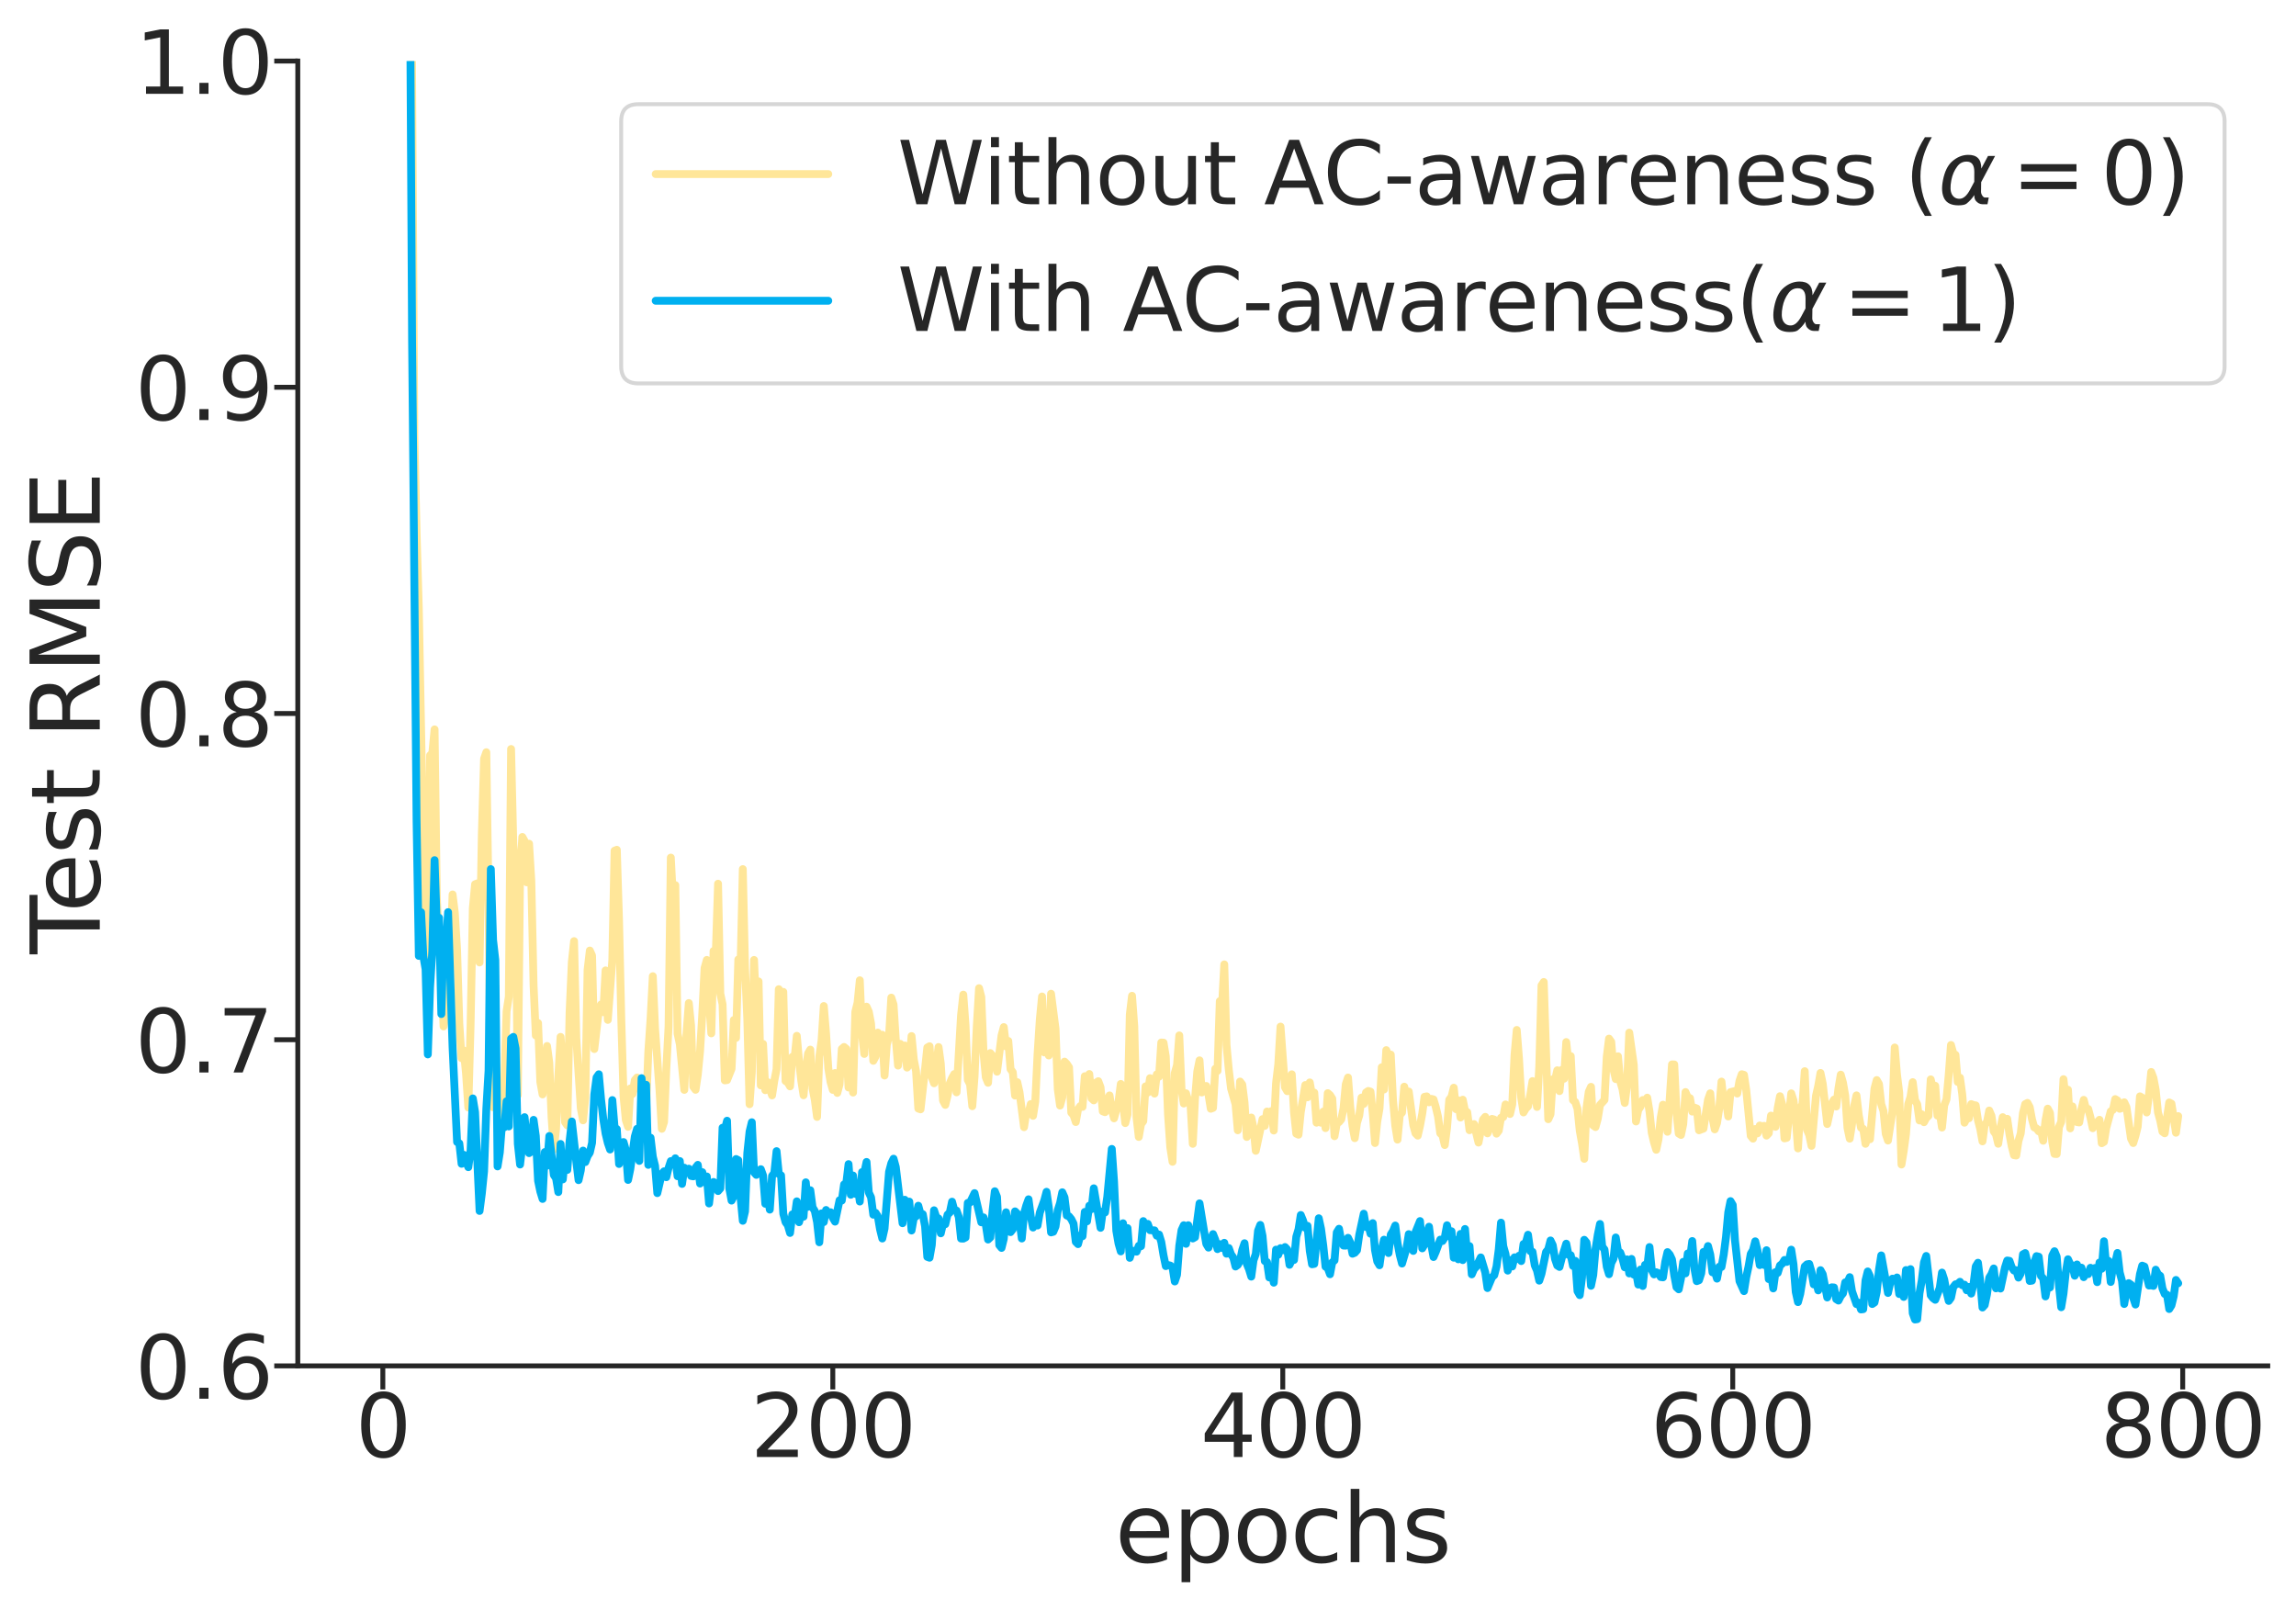 <?xml version="1.0" encoding="utf-8" standalone="no"?>
<!DOCTYPE svg PUBLIC "-//W3C//DTD SVG 1.1//EN"
  "http://www.w3.org/Graphics/SVG/1.1/DTD/svg11.dtd">
<svg xmlns:xlink="http://www.w3.org/1999/xlink" width="585.314pt" height="410.418pt" viewBox="0 0 585.314 410.418" xmlns="http://www.w3.org/2000/svg" version="1.1">
 <defs>
  <style type="text/css">*{stroke-linejoin: round; stroke-linecap: butt}</style>
 </defs>
 <g id="figure_1">
  <g id="patch_1">
   <path d="M 0 410.418 
L 585.314 410.418 
L 585.314 0 
L 0 0 
z
" style="fill: #ffffff"/>
  </g>
  <g id="axes_1">
   <g id="patch_2">
    <path d="M 75.914 348.198 
L 578.114 348.198 
L 578.114 15.558 
L 75.914 15.558 
z
" style="fill: #ffffff"/>
   </g>
   <g id="matplotlib.axis_1">
    <g id="xtick_1">
     <g id="line2d_1">
      <defs>
       <path id="mb5efbbfca2" d="M 0 0 
L 0 6 
" style="stroke: #262626; stroke-width: 1.25"/>
      </defs>
      <g>
       <use xlink:href="#mb5efbbfca2" x="97.595" y="348.198" style="fill: #262626; stroke: #262626; stroke-width: 1.25"/>
      </g>
     </g>
     <g id="text_1">
      <!-- 0 -->
      <g style="fill: #262626" transform="translate(90.596 371.415) scale(0.22 -0.22)">
       <defs>
        <path id="DejaVuSans-30" d="M 2034 4250 
Q 1547 4250 1301 3770 
Q 1056 3291 1056 2328 
Q 1056 1369 1301 889 
Q 1547 409 2034 409 
Q 2525 409 2770 889 
Q 3016 1369 3016 2328 
Q 3016 3291 2770 3770 
Q 2525 4250 2034 4250 
z
M 2034 4750 
Q 2819 4750 3233 4129 
Q 3647 3509 3647 2328 
Q 3647 1150 3233 529 
Q 2819 -91 2034 -91 
Q 1250 -91 836 529 
Q 422 1150 422 2328 
Q 422 3509 836 4129 
Q 1250 4750 2034 4750 
z
" transform="scale(0.016)"/>
       </defs>
       <use xlink:href="#DejaVuSans-30"/>
      </g>
     </g>
    </g>
    <g id="xtick_2">
     <g id="line2d_2">
      <g>
       <use xlink:href="#mb5efbbfca2" x="212.304" y="348.198" style="fill: #262626; stroke: #262626; stroke-width: 1.25"/>
      </g>
     </g>
     <g id="text_2">
      <!-- 200 -->
      <g style="fill: #262626" transform="translate(191.308 371.415) scale(0.22 -0.22)">
       <defs>
        <path id="DejaVuSans-32" d="M 1228 531 
L 3431 531 
L 3431 0 
L 469 0 
L 469 531 
Q 828 903 1448 1529 
Q 2069 2156 2228 2338 
Q 2531 2678 2651 2914 
Q 2772 3150 2772 3378 
Q 2772 3750 2511 3984 
Q 2250 4219 1831 4219 
Q 1534 4219 1204 4116 
Q 875 4013 500 3803 
L 500 4441 
Q 881 4594 1212 4672 
Q 1544 4750 1819 4750 
Q 2544 4750 2975 4387 
Q 3406 4025 3406 3419 
Q 3406 3131 3298 2873 
Q 3191 2616 2906 2266 
Q 2828 2175 2409 1742 
Q 1991 1309 1228 531 
z
" transform="scale(0.016)"/>
       </defs>
       <use xlink:href="#DejaVuSans-32"/>
       <use xlink:href="#DejaVuSans-30" x="63.623"/>
       <use xlink:href="#DejaVuSans-30" x="127.246"/>
      </g>
     </g>
    </g>
    <g id="xtick_3">
     <g id="line2d_3">
      <g>
       <use xlink:href="#mb5efbbfca2" x="327.014" y="348.198" style="fill: #262626; stroke: #262626; stroke-width: 1.25"/>
      </g>
     </g>
     <g id="text_3">
      <!-- 400 -->
      <g style="fill: #262626" transform="translate(306.018 371.415) scale(0.22 -0.22)">
       <defs>
        <path id="DejaVuSans-34" d="M 2419 4116 
L 825 1625 
L 2419 1625 
L 2419 4116 
z
M 2253 4666 
L 3047 4666 
L 3047 1625 
L 3713 1625 
L 3713 1100 
L 3047 1100 
L 3047 0 
L 2419 0 
L 2419 1100 
L 313 1100 
L 313 1709 
L 2253 4666 
z
" transform="scale(0.016)"/>
       </defs>
       <use xlink:href="#DejaVuSans-34"/>
       <use xlink:href="#DejaVuSans-30" x="63.623"/>
       <use xlink:href="#DejaVuSans-30" x="127.246"/>
      </g>
     </g>
    </g>
    <g id="xtick_4">
     <g id="line2d_4">
      <g>
       <use xlink:href="#mb5efbbfca2" x="441.724" y="348.198" style="fill: #262626; stroke: #262626; stroke-width: 1.25"/>
      </g>
     </g>
     <g id="text_4">
      <!-- 600 -->
      <g style="fill: #262626" transform="translate(420.728 371.415) scale(0.22 -0.22)">
       <defs>
        <path id="DejaVuSans-36" d="M 2113 2584 
Q 1688 2584 1439 2293 
Q 1191 2003 1191 1497 
Q 1191 994 1439 701 
Q 1688 409 2113 409 
Q 2538 409 2786 701 
Q 3034 994 3034 1497 
Q 3034 2003 2786 2293 
Q 2538 2584 2113 2584 
z
M 3366 4563 
L 3366 3988 
Q 3128 4100 2886 4159 
Q 2644 4219 2406 4219 
Q 1781 4219 1451 3797 
Q 1122 3375 1075 2522 
Q 1259 2794 1537 2939 
Q 1816 3084 2150 3084 
Q 2853 3084 3261 2657 
Q 3669 2231 3669 1497 
Q 3669 778 3244 343 
Q 2819 -91 2113 -91 
Q 1303 -91 875 529 
Q 447 1150 447 2328 
Q 447 3434 972 4092 
Q 1497 4750 2381 4750 
Q 2619 4750 2861 4703 
Q 3103 4656 3366 4563 
z
" transform="scale(0.016)"/>
       </defs>
       <use xlink:href="#DejaVuSans-36"/>
       <use xlink:href="#DejaVuSans-30" x="63.623"/>
       <use xlink:href="#DejaVuSans-30" x="127.246"/>
      </g>
     </g>
    </g>
    <g id="xtick_5">
     <g id="line2d_5">
      <g>
       <use xlink:href="#mb5efbbfca2" x="556.434" y="348.198" style="fill: #262626; stroke: #262626; stroke-width: 1.25"/>
      </g>
     </g>
     <g id="text_5">
      <!-- 800 -->
      <g style="fill: #262626" transform="translate(535.438 371.415) scale(0.22 -0.22)">
       <defs>
        <path id="DejaVuSans-38" d="M 2034 2216 
Q 1584 2216 1326 1975 
Q 1069 1734 1069 1313 
Q 1069 891 1326 650 
Q 1584 409 2034 409 
Q 2484 409 2743 651 
Q 3003 894 3003 1313 
Q 3003 1734 2745 1975 
Q 2488 2216 2034 2216 
z
M 1403 2484 
Q 997 2584 770 2862 
Q 544 3141 544 3541 
Q 544 4100 942 4425 
Q 1341 4750 2034 4750 
Q 2731 4750 3128 4425 
Q 3525 4100 3525 3541 
Q 3525 3141 3298 2862 
Q 3072 2584 2669 2484 
Q 3125 2378 3379 2068 
Q 3634 1759 3634 1313 
Q 3634 634 3220 271 
Q 2806 -91 2034 -91 
Q 1263 -91 848 271 
Q 434 634 434 1313 
Q 434 1759 690 2068 
Q 947 2378 1403 2484 
z
M 1172 3481 
Q 1172 3119 1398 2916 
Q 1625 2713 2034 2713 
Q 2441 2713 2670 2916 
Q 2900 3119 2900 3481 
Q 2900 3844 2670 4047 
Q 2441 4250 2034 4250 
Q 1625 4250 1398 4047 
Q 1172 3844 1172 3481 
z
" transform="scale(0.016)"/>
       </defs>
       <use xlink:href="#DejaVuSans-38"/>
       <use xlink:href="#DejaVuSans-30" x="63.623"/>
       <use xlink:href="#DejaVuSans-30" x="127.246"/>
      </g>
     </g>
    </g>
    <g id="text_6">
     <!-- epochs -->
     <g style="fill: #262626" transform="translate(284.216 398.226) scale(0.24 -0.24)">
      <defs>
       <path id="DejaVuSans-65" d="M 3597 1894 
L 3597 1613 
L 953 1613 
Q 991 1019 1311 708 
Q 1631 397 2203 397 
Q 2534 397 2845 478 
Q 3156 559 3463 722 
L 3463 178 
Q 3153 47 2828 -22 
Q 2503 -91 2169 -91 
Q 1331 -91 842 396 
Q 353 884 353 1716 
Q 353 2575 817 3079 
Q 1281 3584 2069 3584 
Q 2775 3584 3186 3129 
Q 3597 2675 3597 1894 
z
M 3022 2063 
Q 3016 2534 2758 2815 
Q 2500 3097 2075 3097 
Q 1594 3097 1305 2825 
Q 1016 2553 972 2059 
L 3022 2063 
z
" transform="scale(0.016)"/>
       <path id="DejaVuSans-70" d="M 1159 525 
L 1159 -1331 
L 581 -1331 
L 581 3500 
L 1159 3500 
L 1159 2969 
Q 1341 3281 1617 3432 
Q 1894 3584 2278 3584 
Q 2916 3584 3314 3078 
Q 3713 2572 3713 1747 
Q 3713 922 3314 415 
Q 2916 -91 2278 -91 
Q 1894 -91 1617 61 
Q 1341 213 1159 525 
z
M 3116 1747 
Q 3116 2381 2855 2742 
Q 2594 3103 2138 3103 
Q 1681 3103 1420 2742 
Q 1159 2381 1159 1747 
Q 1159 1113 1420 752 
Q 1681 391 2138 391 
Q 2594 391 2855 752 
Q 3116 1113 3116 1747 
z
" transform="scale(0.016)"/>
       <path id="DejaVuSans-6f" d="M 1959 3097 
Q 1497 3097 1228 2736 
Q 959 2375 959 1747 
Q 959 1119 1226 758 
Q 1494 397 1959 397 
Q 2419 397 2687 759 
Q 2956 1122 2956 1747 
Q 2956 2369 2687 2733 
Q 2419 3097 1959 3097 
z
M 1959 3584 
Q 2709 3584 3137 3096 
Q 3566 2609 3566 1747 
Q 3566 888 3137 398 
Q 2709 -91 1959 -91 
Q 1206 -91 779 398 
Q 353 888 353 1747 
Q 353 2609 779 3096 
Q 1206 3584 1959 3584 
z
" transform="scale(0.016)"/>
       <path id="DejaVuSans-63" d="M 3122 3366 
L 3122 2828 
Q 2878 2963 2633 3030 
Q 2388 3097 2138 3097 
Q 1578 3097 1268 2742 
Q 959 2388 959 1747 
Q 959 1106 1268 751 
Q 1578 397 2138 397 
Q 2388 397 2633 464 
Q 2878 531 3122 666 
L 3122 134 
Q 2881 22 2623 -34 
Q 2366 -91 2075 -91 
Q 1284 -91 818 406 
Q 353 903 353 1747 
Q 353 2603 823 3093 
Q 1294 3584 2113 3584 
Q 2378 3584 2631 3529 
Q 2884 3475 3122 3366 
z
" transform="scale(0.016)"/>
       <path id="DejaVuSans-68" d="M 3513 2113 
L 3513 0 
L 2938 0 
L 2938 2094 
Q 2938 2591 2744 2837 
Q 2550 3084 2163 3084 
Q 1697 3084 1428 2787 
Q 1159 2491 1159 1978 
L 1159 0 
L 581 0 
L 581 4863 
L 1159 4863 
L 1159 2956 
Q 1366 3272 1645 3428 
Q 1925 3584 2291 3584 
Q 2894 3584 3203 3211 
Q 3513 2838 3513 2113 
z
" transform="scale(0.016)"/>
       <path id="DejaVuSans-73" d="M 2834 3397 
L 2834 2853 
Q 2591 2978 2328 3040 
Q 2066 3103 1784 3103 
Q 1356 3103 1142 2972 
Q 928 2841 928 2578 
Q 928 2378 1081 2264 
Q 1234 2150 1697 2047 
L 1894 2003 
Q 2506 1872 2764 1633 
Q 3022 1394 3022 966 
Q 3022 478 2636 193 
Q 2250 -91 1575 -91 
Q 1294 -91 989 -36 
Q 684 19 347 128 
L 347 722 
Q 666 556 975 473 
Q 1284 391 1588 391 
Q 1994 391 2212 530 
Q 2431 669 2431 922 
Q 2431 1156 2273 1281 
Q 2116 1406 1581 1522 
L 1381 1569 
Q 847 1681 609 1914 
Q 372 2147 372 2553 
Q 372 3047 722 3315 
Q 1072 3584 1716 3584 
Q 2034 3584 2315 3537 
Q 2597 3491 2834 3397 
z
" transform="scale(0.016)"/>
      </defs>
      <use xlink:href="#DejaVuSans-65"/>
      <use xlink:href="#DejaVuSans-70" x="61.523"/>
      <use xlink:href="#DejaVuSans-6f" x="125"/>
      <use xlink:href="#DejaVuSans-63" x="186.182"/>
      <use xlink:href="#DejaVuSans-68" x="241.162"/>
      <use xlink:href="#DejaVuSans-73" x="304.541"/>
     </g>
    </g>
   </g>
   <g id="matplotlib.axis_2">
    <g id="ytick_1">
     <g id="line2d_6">
      <defs>
       <path id="m22ff6f8b33" d="M 0 0 
L -6 0 
" style="stroke: #262626; stroke-width: 1.25"/>
      </defs>
      <g>
       <use xlink:href="#m22ff6f8b33" x="75.914" y="348.198" style="fill: #262626; stroke: #262626; stroke-width: 1.25"/>
      </g>
     </g>
     <g id="text_7">
      <!-- 0.6 -->
      <g style="fill: #262626" transform="translate(34.428 356.557) scale(0.22 -0.22)">
       <defs>
        <path id="DejaVuSans-2e" d="M 684 794 
L 1344 794 
L 1344 0 
L 684 0 
L 684 794 
z
" transform="scale(0.016)"/>
       </defs>
       <use xlink:href="#DejaVuSans-30"/>
       <use xlink:href="#DejaVuSans-2e" x="63.623"/>
       <use xlink:href="#DejaVuSans-36" x="95.41"/>
      </g>
     </g>
    </g>
    <g id="ytick_2">
     <g id="line2d_7">
      <g>
       <use xlink:href="#m22ff6f8b33" x="75.914" y="265.038" style="fill: #262626; stroke: #262626; stroke-width: 1.25"/>
      </g>
     </g>
     <g id="text_8">
      <!-- 0.7 -->
      <g style="fill: #262626" transform="translate(34.428 273.397) scale(0.22 -0.22)">
       <defs>
        <path id="DejaVuSans-37" d="M 525 4666 
L 3525 4666 
L 3525 4397 
L 1831 0 
L 1172 0 
L 2766 4134 
L 525 4134 
L 525 4666 
z
" transform="scale(0.016)"/>
       </defs>
       <use xlink:href="#DejaVuSans-30"/>
       <use xlink:href="#DejaVuSans-2e" x="63.623"/>
       <use xlink:href="#DejaVuSans-37" x="95.41"/>
      </g>
     </g>
    </g>
    <g id="ytick_3">
     <g id="line2d_8">
      <g>
       <use xlink:href="#m22ff6f8b33" x="75.914" y="181.878" style="fill: #262626; stroke: #262626; stroke-width: 1.25"/>
      </g>
     </g>
     <g id="text_9">
      <!-- 0.8 -->
      <g style="fill: #262626" transform="translate(34.428 190.237) scale(0.22 -0.22)">
       <use xlink:href="#DejaVuSans-30"/>
       <use xlink:href="#DejaVuSans-2e" x="63.623"/>
       <use xlink:href="#DejaVuSans-38" x="95.41"/>
      </g>
     </g>
    </g>
    <g id="ytick_4">
     <g id="line2d_9">
      <g>
       <use xlink:href="#m22ff6f8b33" x="75.914" y="98.718" style="fill: #262626; stroke: #262626; stroke-width: 1.25"/>
      </g>
     </g>
     <g id="text_10">
      <!-- 0.9 -->
      <g style="fill: #262626" transform="translate(34.428 107.077) scale(0.22 -0.22)">
       <defs>
        <path id="DejaVuSans-39" d="M 703 97 
L 703 672 
Q 941 559 1184 500 
Q 1428 441 1663 441 
Q 2288 441 2617 861 
Q 2947 1281 2994 2138 
Q 2813 1869 2534 1725 
Q 2256 1581 1919 1581 
Q 1219 1581 811 2004 
Q 403 2428 403 3163 
Q 403 3881 828 4315 
Q 1253 4750 1959 4750 
Q 2769 4750 3195 4129 
Q 3622 3509 3622 2328 
Q 3622 1225 3098 567 
Q 2575 -91 1691 -91 
Q 1453 -91 1209 -44 
Q 966 3 703 97 
z
M 1959 2075 
Q 2384 2075 2632 2365 
Q 2881 2656 2881 3163 
Q 2881 3666 2632 3958 
Q 2384 4250 1959 4250 
Q 1534 4250 1286 3958 
Q 1038 3666 1038 3163 
Q 1038 2656 1286 2365 
Q 1534 2075 1959 2075 
z
" transform="scale(0.016)"/>
       </defs>
       <use xlink:href="#DejaVuSans-30"/>
       <use xlink:href="#DejaVuSans-2e" x="63.623"/>
       <use xlink:href="#DejaVuSans-39" x="95.41"/>
      </g>
     </g>
    </g>
    <g id="ytick_5">
     <g id="line2d_10">
      <g>
       <use xlink:href="#m22ff6f8b33" x="75.914" y="15.558" style="fill: #262626; stroke: #262626; stroke-width: 1.25"/>
      </g>
     </g>
     <g id="text_11">
      <!-- 1.0 -->
      <g style="fill: #262626" transform="translate(34.428 23.917) scale(0.22 -0.22)">
       <defs>
        <path id="DejaVuSans-31" d="M 794 531 
L 1825 531 
L 1825 4091 
L 703 3866 
L 703 4441 
L 1819 4666 
L 2450 4666 
L 2450 531 
L 3481 531 
L 3481 0 
L 794 0 
L 794 531 
z
" transform="scale(0.016)"/>
       </defs>
       <use xlink:href="#DejaVuSans-31"/>
       <use xlink:href="#DejaVuSans-2e" x="63.623"/>
       <use xlink:href="#DejaVuSans-30" x="95.41"/>
      </g>
     </g>
    </g>
    <g id="text_12">
     <!-- Test RMSE -->
     <g style="fill: #262626" transform="translate(25.436 243.213) rotate(-90) scale(0.24 -0.24)">
      <defs>
       <path id="DejaVuSans-54" d="M -19 4666 
L 3928 4666 
L 3928 4134 
L 2272 4134 
L 2272 0 
L 1638 0 
L 1638 4134 
L -19 4134 
L -19 4666 
z
" transform="scale(0.016)"/>
       <path id="DejaVuSans-74" d="M 1172 4494 
L 1172 3500 
L 2356 3500 
L 2356 3053 
L 1172 3053 
L 1172 1153 
Q 1172 725 1289 603 
Q 1406 481 1766 481 
L 2356 481 
L 2356 0 
L 1766 0 
Q 1100 0 847 248 
Q 594 497 594 1153 
L 594 3053 
L 172 3053 
L 172 3500 
L 594 3500 
L 594 4494 
L 1172 4494 
z
" transform="scale(0.016)"/>
       <path id="DejaVuSans-20" transform="scale(0.016)"/>
       <path id="DejaVuSans-52" d="M 2841 2188 
Q 3044 2119 3236 1894 
Q 3428 1669 3622 1275 
L 4263 0 
L 3584 0 
L 2988 1197 
Q 2756 1666 2539 1819 
Q 2322 1972 1947 1972 
L 1259 1972 
L 1259 0 
L 628 0 
L 628 4666 
L 2053 4666 
Q 2853 4666 3247 4331 
Q 3641 3997 3641 3322 
Q 3641 2881 3436 2590 
Q 3231 2300 2841 2188 
z
M 1259 4147 
L 1259 2491 
L 2053 2491 
Q 2509 2491 2742 2702 
Q 2975 2913 2975 3322 
Q 2975 3731 2742 3939 
Q 2509 4147 2053 4147 
L 1259 4147 
z
" transform="scale(0.016)"/>
       <path id="DejaVuSans-4d" d="M 628 4666 
L 1569 4666 
L 2759 1491 
L 3956 4666 
L 4897 4666 
L 4897 0 
L 4281 0 
L 4281 4097 
L 3078 897 
L 2444 897 
L 1241 4097 
L 1241 0 
L 628 0 
L 628 4666 
z
" transform="scale(0.016)"/>
       <path id="DejaVuSans-53" d="M 3425 4513 
L 3425 3897 
Q 3066 4069 2747 4153 
Q 2428 4238 2131 4238 
Q 1616 4238 1336 4038 
Q 1056 3838 1056 3469 
Q 1056 3159 1242 3001 
Q 1428 2844 1947 2747 
L 2328 2669 
Q 3034 2534 3370 2195 
Q 3706 1856 3706 1288 
Q 3706 609 3251 259 
Q 2797 -91 1919 -91 
Q 1588 -91 1214 -16 
Q 841 59 441 206 
L 441 856 
Q 825 641 1194 531 
Q 1563 422 1919 422 
Q 2459 422 2753 634 
Q 3047 847 3047 1241 
Q 3047 1584 2836 1778 
Q 2625 1972 2144 2069 
L 1759 2144 
Q 1053 2284 737 2584 
Q 422 2884 422 3419 
Q 422 4038 858 4394 
Q 1294 4750 2059 4750 
Q 2388 4750 2728 4690 
Q 3069 4631 3425 4513 
z
" transform="scale(0.016)"/>
       <path id="DejaVuSans-45" d="M 628 4666 
L 3578 4666 
L 3578 4134 
L 1259 4134 
L 1259 2753 
L 3481 2753 
L 3481 2222 
L 1259 2222 
L 1259 531 
L 3634 531 
L 3634 0 
L 628 0 
L 628 4666 
z
" transform="scale(0.016)"/>
      </defs>
      <use xlink:href="#DejaVuSans-54"/>
      <use xlink:href="#DejaVuSans-65" x="44.084"/>
      <use xlink:href="#DejaVuSans-73" x="105.607"/>
      <use xlink:href="#DejaVuSans-74" x="157.707"/>
      <use xlink:href="#DejaVuSans-20" x="196.916"/>
      <use xlink:href="#DejaVuSans-52" x="228.703"/>
      <use xlink:href="#DejaVuSans-4d" x="298.186"/>
      <use xlink:href="#DejaVuSans-53" x="384.465"/>
      <use xlink:href="#DejaVuSans-45" x="447.941"/>
     </g>
    </g>
   </g>
   <g id="line2d_11">
    <path d="M 104.977 -1 
L 105.051 17.999 
L 105.624 110.802 
L 106.198 135.745 
L 106.771 155.377 
L 108.492 246.25 
L 109.066 250.436 
L 109.639 192.558 
L 110.213 191.975 
L 110.786 185.94 
L 111.36 228.939 
L 111.933 241.391 
L 112.507 248.532 
L 113.08 261.659 
L 113.654 258.663 
L 114.227 247.095 
L 114.801 243.395 
L 115.375 228.013 
L 115.948 232.68 
L 116.522 242.052 
L 117.095 260.951 
L 117.669 269.752 
L 118.242 267.801 
L 118.816 273.79 
L 119.389 282.338 
L 119.963 261.379 
L 120.537 231.537 
L 121.11 225.412 
L 121.684 225.194 
L 122.257 245.345 
L 122.831 212.774 
L 123.404 193.413 
L 123.978 191.761 
L 124.551 229.988 
L 125.125 277.657 
L 125.698 282.268 
L 126.272 278.985 
L 126.846 280.197 
L 127.419 285.523 
L 127.993 279.39 
L 128.566 276.48 
L 129.14 257.829 
L 129.713 254.075 
L 130.287 190.938 
L 130.86 215.254 
L 131.434 225.589 
L 132.008 279.15 
L 132.581 222.222 
L 133.155 213.356 
L 133.728 214.371 
L 134.302 224.927 
L 134.875 215.078 
L 135.449 224.551 
L 136.022 251.194 
L 136.596 263.977 
L 137.169 260.794 
L 137.743 275.812 
L 138.317 278.991 
L 139.464 266.643 
L 140.037 270.934 
L 140.611 284.818 
L 141.184 293.001 
L 141.758 287.833 
L 142.331 274.511 
L 142.905 264.326 
L 143.479 271.799 
L 144.052 286.065 
L 144.626 286.878 
L 145.199 258.25 
L 145.773 245.256 
L 146.346 239.915 
L 146.92 264.658 
L 148.067 282.555 
L 148.64 285.596 
L 149.214 279.783 
L 149.788 247.266 
L 150.361 242.313 
L 150.935 243.595 
L 151.508 267.422 
L 152.655 257.563 
L 153.229 256.057 
L 153.802 258.032 
L 154.376 247.378 
L 154.95 259.987 
L 156.097 244.74 
L 156.67 216.858 
L 157.244 216.63 
L 157.817 234.893 
L 158.391 260.118 
L 158.964 279.558 
L 159.538 285.539 
L 160.111 287.253 
L 160.685 277.47 
L 161.259 278.883 
L 161.832 275.345 
L 162.406 274.684 
L 162.979 276.013 
L 164.126 282.277 
L 164.7 282.885 
L 165.273 268.138 
L 165.847 259.752 
L 166.42 248.853 
L 166.994 262.168 
L 168.141 278.085 
L 168.715 287.756 
L 169.288 286.012 
L 169.862 272.519 
L 170.435 261.726 
L 171.009 218.619 
L 171.582 229.661 
L 172.156 225.632 
L 172.73 263.481 
L 173.303 266.188 
L 174.45 277.833 
L 175.024 263.245 
L 175.597 255.698 
L 176.171 261.364 
L 176.744 277.039 
L 177.318 277.811 
L 177.891 273.96 
L 178.465 267.997 
L 179.039 258.352 
L 179.612 246.779 
L 180.186 244.705 
L 180.759 255.18 
L 181.333 263.424 
L 181.906 242.418 
L 182.48 243.013 
L 183.053 225.274 
L 183.627 253.275 
L 184.201 256.015 
L 184.774 275.408 
L 185.348 275.336 
L 186.495 272.466 
L 187.068 260.022 
L 187.642 264.579 
L 188.215 244.589 
L 188.789 246.361 
L 189.362 221.553 
L 189.936 246.832 
L 190.51 259.81 
L 191.083 281.485 
L 191.657 273.337 
L 192.23 244.709 
L 192.804 258.251 
L 193.377 250.182 
L 193.951 276.689 
L 194.524 266.116 
L 195.098 277.914 
L 195.672 275.842 
L 196.819 279.243 
L 197.392 275.528 
L 197.966 272.546 
L 198.539 252.162 
L 199.113 253.207 
L 199.686 252.849 
L 200.26 275.576 
L 200.833 275.956 
L 201.407 276.941 
L 201.981 269.408 
L 202.554 269.795 
L 203.128 264.056 
L 203.701 270.454 
L 204.275 275.545 
L 204.848 279.209 
L 205.422 272.813 
L 205.995 268.541 
L 206.569 267.57 
L 207.143 277.458 
L 207.716 280.406 
L 208.29 284.733 
L 208.863 269.358 
L 209.437 265.27 
L 210.01 256.455 
L 210.584 263.404 
L 211.157 272.321 
L 211.731 275.838 
L 212.304 277.835 
L 212.878 273.539 
L 213.452 278.608 
L 214.025 276.422 
L 214.599 267.397 
L 215.172 266.892 
L 215.746 267.366 
L 216.319 277.229 
L 216.893 271.149 
L 217.466 278.515 
L 218.04 257.932 
L 218.614 255.61 
L 219.187 249.892 
L 219.761 263.659 
L 220.334 268.674 
L 220.908 256.62 
L 221.481 257.909 
L 222.055 260.922 
L 222.628 270.425 
L 223.202 269.347 
L 223.775 263.237 
L 224.349 268.327 
L 224.923 263.784 
L 225.496 274.176 
L 226.07 266.335 
L 226.643 264.049 
L 227.217 254.318 
L 227.79 256.087 
L 228.364 264.986 
L 228.937 271.641 
L 229.511 266.105 
L 230.084 269.493 
L 230.658 266.522 
L 231.232 272.152 
L 231.805 271.458 
L 232.379 264.113 
L 232.952 270.054 
L 233.526 273.055 
L 234.099 282.594 
L 234.673 282.796 
L 235.82 272.517 
L 236.394 267.03 
L 236.967 266.713 
L 237.541 274.572 
L 238.114 276.149 
L 239.261 266.909 
L 239.835 271.145 
L 240.408 280.579 
L 240.982 281.664 
L 241.555 279.307 
L 242.129 276.163 
L 242.703 274.809 
L 243.276 273.796 
L 243.85 278.457 
L 244.997 258.812 
L 245.57 253.555 
L 246.144 261.384 
L 246.717 275.283 
L 247.291 276.39 
L 247.865 281.994 
L 248.438 274.458 
L 249.012 261.585 
L 249.585 251.907 
L 250.159 254.135 
L 250.732 268.461 
L 251.306 274.615 
L 251.879 276.028 
L 252.453 268.453 
L 253.026 269.105 
L 253.6 270.265 
L 254.174 273.203 
L 255.321 263.959 
L 255.894 261.823 
L 256.468 266.752 
L 257.041 265.361 
L 257.615 272.538 
L 258.188 273.336 
L 258.762 279.279 
L 259.336 275.866 
L 259.909 278.453 
L 261.056 287.338 
L 261.63 283.609 
L 262.203 283.671 
L 262.777 281.44 
L 263.35 284.449 
L 263.924 280.839 
L 264.497 268.826 
L 265.071 259.907 
L 265.645 254.024 
L 266.218 268.287 
L 266.792 266.949 
L 267.365 269.062 
L 267.939 253.323 
L 269.086 262.25 
L 269.659 277.689 
L 270.233 281.833 
L 270.807 279.746 
L 271.38 270.632 
L 271.954 271.212 
L 272.527 272.084 
L 273.101 283.637 
L 273.674 284.296 
L 274.248 286.036 
L 274.821 282.801 
L 275.395 281.955 
L 275.968 282.171 
L 276.542 274.347 
L 277.116 274.925 
L 277.689 273.789 
L 278.263 279.98 
L 278.836 280.506 
L 279.41 276.006 
L 279.983 275.618 
L 280.557 277.151 
L 281.13 283.305 
L 281.704 283.516 
L 282.278 280.364 
L 282.851 279.241 
L 283.425 282.86 
L 283.998 285.086 
L 285.145 280.845 
L 285.719 276.314 
L 286.866 286.299 
L 287.439 284.119 
L 288.013 258.655 
L 288.587 253.849 
L 289.16 261.579 
L 289.734 284.807 
L 290.307 289.835 
L 290.881 286.596 
L 291.454 285.805 
L 292.028 276.937 
L 292.601 278.52 
L 293.175 274.849 
L 293.748 275.071 
L 294.322 278.784 
L 294.896 273.872 
L 295.469 274.468 
L 296.043 265.763 
L 296.616 265.8 
L 297.19 269.283 
L 297.763 284.141 
L 298.337 292.478 
L 298.91 296.166 
L 299.484 273.537 
L 300.058 271.499 
L 300.631 263.946 
L 301.205 277.7 
L 301.778 281.307 
L 302.352 278.702 
L 302.925 280.633 
L 303.499 281.583 
L 304.072 291.585 
L 304.646 280.091 
L 305.219 273.142 
L 305.793 270.305 
L 306.367 278.495 
L 306.94 276.882 
L 307.514 276.838 
L 308.087 279.114 
L 308.661 282.646 
L 309.234 282.423 
L 309.808 272.456 
L 310.381 272.984 
L 310.955 255.21 
L 311.529 256.397 
L 312.102 245.841 
L 312.676 266.406 
L 313.249 272.636 
L 313.823 277.471 
L 314.97 281.479 
L 315.543 288.13 
L 316.117 275.709 
L 316.69 276.476 
L 317.264 281.035 
L 317.838 289.836 
L 318.411 286.955 
L 318.985 284.88 
L 319.558 287.569 
L 320.132 293.365 
L 321.852 285.29 
L 322.426 287.005 
L 323 283.351 
L 323.573 284.034 
L 324.147 283.23 
L 324.72 288.194 
L 325.294 276.166 
L 325.867 271.327 
L 326.441 261.699 
L 327.588 277.207 
L 328.161 278.168 
L 328.735 276.705 
L 329.309 273.86 
L 329.882 283.619 
L 330.456 288.996 
L 331.029 289.259 
L 331.603 283.487 
L 332.75 276.598 
L 333.323 279.728 
L 333.897 275.934 
L 334.471 279.174 
L 335.044 278.533 
L 335.618 286.195 
L 336.191 285.829 
L 336.765 286.206 
L 337.338 283.37 
L 337.912 287.574 
L 338.485 278.662 
L 339.059 279.151 
L 339.632 280.066 
L 340.206 289.642 
L 340.78 286.36 
L 341.353 286.055 
L 341.927 285.338 
L 342.5 282.534 
L 343.074 276.396 
L 343.647 274.686 
L 344.221 282.236 
L 344.794 287.016 
L 345.368 290.139 
L 345.942 286.22 
L 346.515 284.359 
L 347.089 279.798 
L 347.662 281.408 
L 348.236 278.496 
L 348.809 278.11 
L 349.383 278.281 
L 349.956 283.803 
L 350.53 291.386 
L 351.103 285.917 
L 351.677 282.588 
L 352.251 272.058 
L 352.824 277.738 
L 353.398 267.698 
L 353.971 269.207 
L 354.545 268.835 
L 355.118 280.477 
L 355.692 286.974 
L 356.265 290.513 
L 356.839 284.258 
L 357.413 283.618 
L 357.986 277.014 
L 358.56 280.076 
L 359.133 278.256 
L 360.28 286.816 
L 360.854 288.909 
L 361.427 289.499 
L 362.001 286.992 
L 362.574 283.862 
L 363.148 279.596 
L 363.722 279.491 
L 364.295 281.001 
L 364.869 280.125 
L 365.442 280.261 
L 366.016 282.187 
L 366.589 284.643 
L 367.163 288.894 
L 367.736 289.466 
L 368.31 291.9 
L 368.883 287.569 
L 369.457 280.346 
L 370.031 279.576 
L 370.604 277.279 
L 371.178 282.751 
L 371.751 280.496 
L 372.325 284.883 
L 372.898 280.341 
L 373.472 283.172 
L 374.045 283.513 
L 374.619 288.117 
L 375.193 286.736 
L 375.766 286.551 
L 376.913 291.267 
L 378.06 285.392 
L 378.634 284.706 
L 379.207 288.917 
L 379.781 287.569 
L 380.354 285.227 
L 380.928 285.401 
L 381.502 288.996 
L 382.075 288.233 
L 382.649 284.927 
L 383.222 284.76 
L 383.796 281.543 
L 384.369 283.472 
L 384.943 283.982 
L 385.516 281.54 
L 386.09 268.958 
L 386.664 262.559 
L 387.237 269.877 
L 387.811 279.878 
L 388.384 283.586 
L 388.958 282.593 
L 389.531 282.034 
L 390.105 279.139 
L 390.678 275.596 
L 391.252 277.938 
L 391.825 282.19 
L 392.399 271.961 
L 392.973 251.208 
L 393.546 250.329 
L 394.693 285.316 
L 395.267 284.057 
L 395.84 275.147 
L 396.414 275.394 
L 396.987 272.837 
L 397.561 278.146 
L 398.135 272.743 
L 398.708 274.999 
L 399.282 265.64 
L 399.855 271.108 
L 400.429 269.222 
L 401.002 280.445 
L 401.576 280.938 
L 402.149 282.672 
L 402.723 288.253 
L 403.296 291.457 
L 403.87 295.413 
L 404.444 282.479 
L 405.017 278.318 
L 405.591 277.055 
L 406.164 286.905 
L 406.738 287.305 
L 407.311 285.203 
L 407.885 281.671 
L 409.032 280.398 
L 409.606 269.4 
L 410.179 264.77 
L 410.753 265.588 
L 411.326 272.645 
L 411.9 275.082 
L 412.473 269.266 
L 413.047 275.692 
L 413.62 277.649 
L 414.194 281.166 
L 414.767 276.822 
L 415.341 263.242 
L 416.488 271.372 
L 417.062 285.889 
L 417.635 282.961 
L 418.209 282.106 
L 418.782 280.417 
L 419.356 280.704 
L 419.929 279.814 
L 420.503 283.349 
L 421.077 288.795 
L 421.65 291.225 
L 422.224 293.106 
L 422.797 290.413 
L 423.371 284.868 
L 423.944 281.61 
L 424.518 283.855 
L 425.091 288.518 
L 426.238 271.34 
L 426.812 271.346 
L 427.386 283.613 
L 427.959 288.973 
L 428.533 289.327 
L 429.106 286.58 
L 429.68 278.387 
L 430.253 279.737 
L 430.827 279.95 
L 431.4 283.368 
L 431.974 282.355 
L 432.547 282.574 
L 433.121 288.134 
L 434.268 287.699 
L 435.415 280.349 
L 435.989 278.7 
L 436.562 284.952 
L 437.136 287.898 
L 437.709 286.325 
L 438.283 282.584 
L 438.857 275.723 
L 439.43 281.232 
L 440.004 280.574 
L 440.577 284.615 
L 441.151 278.401 
L 442.298 278.123 
L 442.871 278.769 
L 443.445 275.532 
L 444.018 273.843 
L 444.592 274.002 
L 445.166 277.881 
L 446.313 289.554 
L 446.886 290.265 
L 447.46 287.81 
L 448.033 288.92 
L 448.607 286.915 
L 449.18 287.112 
L 449.754 286.999 
L 450.328 289.491 
L 450.901 288.891 
L 451.475 284.392 
L 452.048 284.771 
L 452.622 287.245 
L 453.195 282.412 
L 453.769 279.443 
L 454.342 281.605 
L 454.916 290.201 
L 455.489 290.054 
L 456.637 278.719 
L 457.21 280.507 
L 457.784 285.105 
L 458.357 292.753 
L 458.931 282.667 
L 459.504 281.428 
L 460.078 273.067 
L 460.651 288.002 
L 461.225 289.335 
L 461.799 292.104 
L 462.946 279.351 
L 463.519 276.807 
L 464.093 273.512 
L 464.666 276.263 
L 465.813 286.535 
L 466.96 281.309 
L 467.534 280.316 
L 468.108 282.073 
L 468.681 277.376 
L 469.255 273.953 
L 469.828 275.998 
L 470.402 279.307 
L 470.975 287.555 
L 471.549 290.268 
L 472.122 286.608 
L 472.696 281.828 
L 473.27 279.233 
L 473.843 284.221 
L 474.417 287.473 
L 474.99 287.761 
L 475.564 291.582 
L 476.137 289.907 
L 476.711 290.421 
L 477.858 277.472 
L 478.431 275.331 
L 479.005 276.329 
L 479.579 281.445 
L 480.152 283.244 
L 480.726 289.038 
L 481.299 290.752 
L 482.446 283.223 
L 483.02 267.029 
L 483.593 273.892 
L 484.167 278.54 
L 484.741 296.864 
L 485.314 293.394 
L 485.888 289.095 
L 486.461 281.463 
L 487.035 279.617 
L 487.608 275.864 
L 488.182 280.404 
L 488.755 281.491 
L 489.329 285.634 
L 489.902 284.053 
L 490.476 286.075 
L 491.05 284.978 
L 491.623 284.464 
L 492.197 275.154 
L 492.77 277.605 
L 493.344 276.79 
L 493.917 284.399 
L 494.491 283.638 
L 495.064 287.437 
L 495.638 281.759 
L 496.211 280.277 
L 496.785 273.98 
L 497.359 266.384 
L 497.932 268.497 
L 498.506 268.894 
L 499.079 275.814 
L 499.653 274.73 
L 500.226 278.922 
L 500.8 286.204 
L 501.373 285.024 
L 501.947 285.069 
L 502.521 281.459 
L 503.094 281.692 
L 503.668 281.783 
L 504.241 285.579 
L 504.815 287.774 
L 505.388 290.955 
L 505.962 286.73 
L 506.535 286.012 
L 507.109 283.094 
L 507.682 284.436 
L 508.256 288.393 
L 508.83 289.204 
L 509.403 291.572 
L 509.977 287.675 
L 510.55 284.787 
L 511.124 285.633 
L 511.697 285.208 
L 512.271 289.162 
L 512.844 292.208 
L 513.418 294.48 
L 513.992 294.569 
L 514.565 290.842 
L 515.139 288.934 
L 515.712 283.719 
L 516.286 281.455 
L 516.859 281.156 
L 517.433 282.241 
L 518.006 285.31 
L 518.58 287.398 
L 519.153 287.653 
L 519.727 288.398 
L 520.301 288.098 
L 520.874 290.803 
L 521.448 285.696 
L 522.021 282.619 
L 522.595 283.694 
L 523.168 291.047 
L 523.742 294.154 
L 524.315 294.191 
L 524.889 287.3 
L 525.463 285.972 
L 526.036 275.106 
L 526.61 280.473 
L 527.183 277.789 
L 527.757 287.644 
L 528.33 282.044 
L 528.904 285.373 
L 529.477 286.042 
L 530.051 286.135 
L 530.624 282.821 
L 531.198 280.376 
L 531.772 282.664 
L 532.345 282.7 
L 532.919 284.856 
L 533.492 287.6 
L 534.066 286.38 
L 534.639 286.081 
L 535.213 285.457 
L 535.786 291.43 
L 536.36 291.092 
L 536.934 287.578 
L 538.081 283.316 
L 538.654 282.916 
L 539.228 280.183 
L 539.801 280.534 
L 540.375 282.657 
L 540.948 282.448 
L 541.522 280.995 
L 542.095 282.237 
L 543.243 290.255 
L 543.816 291.389 
L 544.39 289.542 
L 544.963 287.212 
L 545.537 279.478 
L 546.11 279.824 
L 546.684 280.496 
L 547.257 283.598 
L 547.831 279.075 
L 548.405 273.269 
L 548.978 274.808 
L 549.552 277.863 
L 550.125 283.546 
L 550.699 285.653 
L 551.272 288.488 
L 551.846 288.901 
L 552.993 281.047 
L 553.566 281.339 
L 554.714 288.76 
L 555.287 284.519 
L 555.287 284.519 
" clip-path="url(#p90e7e7b3c5)" style="fill: none; stroke: #ffe699; stroke-width: 2; stroke-linecap: round"/>
   </g>
   <g id="line2d_12">
    <path d="M 104.546 -1 
L 105.051 86.718 
L 106.198 209.134 
L 106.771 243.68 
L 107.345 232.543 
L 107.918 243.737 
L 108.492 247.065 
L 109.066 268.79 
L 109.639 251.652 
L 110.213 242.363 
L 110.786 219.27 
L 111.36 236.252 
L 111.933 233.953 
L 112.507 258.498 
L 113.08 239.355 
L 113.654 241.388 
L 114.227 232.522 
L 115.375 266.988 
L 116.522 291.133 
L 117.095 291.464 
L 117.669 296.677 
L 118.242 294.386 
L 118.816 296.15 
L 119.389 297.538 
L 119.963 293.28 
L 120.537 280.009 
L 121.11 283.483 
L 122.257 308.697 
L 122.831 304.272 
L 123.404 298.594 
L 123.978 282.659 
L 124.551 272.922 
L 125.125 221.555 
L 125.698 239.634 
L 126.272 244.745 
L 126.846 297.343 
L 127.419 293.767 
L 127.993 286.345 
L 128.566 287.375 
L 129.14 280.736 
L 129.713 287.156 
L 130.287 264.769 
L 130.86 264.327 
L 131.434 267.272 
L 132.008 291.571 
L 132.581 296.862 
L 133.155 291.928 
L 133.728 284.783 
L 134.302 290.309 
L 134.875 293.959 
L 135.449 293.557 
L 136.022 285.479 
L 136.596 289.601 
L 137.169 301.005 
L 137.743 303.761 
L 138.317 305.634 
L 138.89 293.678 
L 139.464 297.166 
L 140.037 289.593 
L 141.184 299.526 
L 141.758 300.39 
L 142.331 303.884 
L 142.905 291.618 
L 143.479 300.65 
L 144.052 294.624 
L 144.626 298.234 
L 145.199 290.944 
L 145.773 285.892 
L 146.92 296.143 
L 147.493 300.846 
L 148.067 298.318 
L 148.64 293.305 
L 149.214 296.238 
L 149.788 294.721 
L 150.361 293.826 
L 150.935 291.323 
L 151.508 278.967 
L 152.082 274.66 
L 152.655 273.852 
L 153.229 280.276 
L 153.802 285.296 
L 154.376 288.952 
L 154.95 291.367 
L 155.523 293.032 
L 156.097 280.43 
L 156.67 287.372 
L 157.244 287.828 
L 157.817 296.726 
L 158.391 291.277 
L 158.964 291.138 
L 159.538 293.17 
L 160.111 300.792 
L 160.685 298.019 
L 161.832 289.723 
L 162.406 287.753 
L 162.979 295.941 
L 163.553 274.851 
L 164.126 281.833 
L 164.7 276.527 
L 165.273 296.95 
L 165.847 290.018 
L 166.42 294.847 
L 166.994 297.167 
L 167.568 304.152 
L 168.715 299.228 
L 169.288 298.59 
L 169.862 300.096 
L 170.435 297.726 
L 171.009 295.984 
L 171.582 296.654 
L 172.156 295.271 
L 172.73 299.849 
L 173.303 295.974 
L 173.877 301.801 
L 174.45 297.671 
L 175.024 298.303 
L 175.597 297.919 
L 176.171 299.774 
L 176.744 299.879 
L 177.318 297.674 
L 177.891 296.947 
L 178.465 301.71 
L 179.039 298.808 
L 179.612 301.35 
L 180.186 299.904 
L 180.759 306.787 
L 181.333 301.944 
L 181.906 301.31 
L 182.48 301.732 
L 183.053 303.625 
L 183.627 302.962 
L 184.201 287.481 
L 184.774 287.958 
L 185.348 285.696 
L 185.921 302.954 
L 186.495 306.06 
L 187.068 304.89 
L 187.642 295.458 
L 188.215 295.761 
L 188.789 305.241 
L 189.362 311.206 
L 189.936 308.798 
L 190.51 293.925 
L 191.083 288.46 
L 191.657 286.083 
L 192.23 298.858 
L 192.804 299.503 
L 193.377 298.875 
L 193.951 298.051 
L 194.524 299.624 
L 195.098 306.868 
L 195.672 305.003 
L 196.245 308.357 
L 196.819 299.778 
L 197.392 299.019 
L 197.966 293.451 
L 198.539 299.284 
L 199.113 299.616 
L 199.686 309.415 
L 200.26 311.549 
L 200.833 312.329 
L 201.407 314.305 
L 201.981 309.566 
L 202.554 310.383 
L 203.128 306.246 
L 203.701 311.571 
L 204.275 309.498 
L 204.848 310.16 
L 205.422 301.399 
L 205.995 307.64 
L 206.569 303.414 
L 207.143 307.764 
L 207.716 308.719 
L 208.29 311.53 
L 208.863 316.687 
L 209.437 309.312 
L 210.01 311.532 
L 210.584 308.452 
L 211.157 309.557 
L 211.731 309.019 
L 212.304 310.44 
L 212.878 311.418 
L 214.025 305.966 
L 214.599 306.052 
L 215.172 301.94 
L 215.746 301.589 
L 216.319 296.758 
L 216.893 304.57 
L 217.466 299.661 
L 218.04 304.332 
L 218.614 302.144 
L 219.187 306.299 
L 219.761 298.789 
L 220.334 298.957 
L 220.908 296.208 
L 221.481 303.998 
L 222.055 305.232 
L 222.628 309.654 
L 223.202 309.166 
L 223.775 310.034 
L 224.349 313.4 
L 224.923 315.722 
L 225.496 313.197 
L 226.643 298.718 
L 227.217 296.535 
L 227.79 295.376 
L 228.364 297.491 
L 230.084 311.823 
L 230.658 305.841 
L 231.232 307.121 
L 231.805 306.316 
L 232.379 313.679 
L 232.952 310.448 
L 233.526 310.085 
L 234.099 307.363 
L 234.673 309.475 
L 235.246 309.524 
L 235.82 312.57 
L 236.394 320.407 
L 236.967 320.621 
L 237.541 317.374 
L 238.114 308.523 
L 238.688 310.301 
L 239.261 310.607 
L 239.835 314.399 
L 240.408 311.91 
L 240.982 312.078 
L 241.555 309.647 
L 242.129 309.097 
L 242.703 306.334 
L 243.276 308.472 
L 243.85 308.602 
L 244.423 310.217 
L 244.997 315.728 
L 245.57 315.753 
L 246.144 315.459 
L 246.717 306.647 
L 247.291 306.529 
L 248.438 304.15 
L 250.159 311.592 
L 250.732 310.335 
L 251.306 312.211 
L 251.879 315.982 
L 252.453 315.455 
L 253.026 308.743 
L 253.6 303.676 
L 254.174 305.109 
L 254.747 317.419 
L 255.321 318.119 
L 255.894 315.8 
L 256.468 309.033 
L 257.041 312.875 
L 257.615 314.098 
L 258.188 313.372 
L 258.762 308.8 
L 259.336 309.394 
L 259.909 311.369 
L 260.483 315.718 
L 261.056 309.352 
L 261.63 307.311 
L 262.203 305.723 
L 262.777 310.11 
L 263.35 312.926 
L 263.924 311.898 
L 264.497 312.411 
L 265.071 309.132 
L 266.218 305.994 
L 266.792 303.819 
L 267.365 307.764 
L 267.939 314.163 
L 268.512 314.008 
L 269.086 312.655 
L 269.659 308.509 
L 270.233 306.701 
L 270.807 303.936 
L 271.38 305.233 
L 271.954 309.862 
L 272.527 310.074 
L 273.101 310.785 
L 273.674 311.93 
L 274.248 316.58 
L 274.821 317.155 
L 275.395 314.942 
L 275.968 315.14 
L 276.542 308.943 
L 277.116 311.343 
L 277.689 307.354 
L 278.263 308.234 
L 278.836 302.924 
L 280.557 312.998 
L 281.13 308.83 
L 281.704 309.082 
L 282.278 305.08 
L 283.425 292.884 
L 283.998 301.161 
L 284.572 313.729 
L 285.145 317.016 
L 285.719 319.011 
L 286.292 311.833 
L 286.866 317.032 
L 287.439 313.068 
L 288.013 320.655 
L 288.587 318.806 
L 289.734 319.078 
L 290.307 317.575 
L 290.881 317.68 
L 291.454 311.285 
L 292.028 313.061 
L 292.601 311.989 
L 293.175 313.6 
L 294.322 313.644 
L 294.896 315.006 
L 295.469 314.71 
L 296.043 316.586 
L 296.616 320.019 
L 297.19 322.76 
L 297.763 322.486 
L 298.337 322.615 
L 298.91 323.099 
L 299.484 326.676 
L 300.058 324.971 
L 300.631 317.535 
L 301.205 313.592 
L 301.778 312.335 
L 302.352 317.079 
L 302.925 312.334 
L 303.499 315.06 
L 304.072 315.711 
L 304.646 315.39 
L 305.793 306.759 
L 306.94 313.781 
L 307.514 317.1 
L 308.087 318.048 
L 308.661 315.985 
L 309.234 314.591 
L 309.808 316.047 
L 310.381 318.426 
L 310.955 317.162 
L 311.529 318.137 
L 312.102 316.815 
L 312.676 319.593 
L 313.249 318.151 
L 313.823 319.75 
L 314.396 320.571 
L 314.97 322.863 
L 315.543 322.462 
L 316.117 321.391 
L 316.69 318.632 
L 317.264 316.924 
L 317.838 322.167 
L 318.411 323.559 
L 318.985 325.438 
L 319.558 321.262 
L 320.132 319.677 
L 320.705 313.737 
L 321.279 312.259 
L 321.852 315.046 
L 322.426 321.475 
L 323 321.727 
L 323.573 325.656 
L 324.147 323.992 
L 324.72 326.98 
L 325.294 318.557 
L 325.867 319.869 
L 326.441 318.175 
L 327.014 318.731 
L 327.588 317.898 
L 328.161 318.517 
L 328.735 322.431 
L 329.309 321.258 
L 329.882 321.192 
L 330.456 315.283 
L 331.029 313.371 
L 331.603 309.728 
L 332.176 311.122 
L 332.75 312.994 
L 333.323 312.491 
L 333.897 318.894 
L 334.471 322.293 
L 335.044 322.19 
L 336.191 310.56 
L 336.765 313.224 
L 337.338 317.529 
L 337.912 322.902 
L 338.485 323.267 
L 339.059 324.834 
L 339.632 321.792 
L 340.206 321.299 
L 340.78 314.169 
L 341.353 313.238 
L 341.927 316.327 
L 342.5 317.524 
L 343.074 317.538 
L 343.647 315.544 
L 344.221 316.755 
L 344.794 319.603 
L 345.368 319.366 
L 345.942 318.713 
L 346.515 314.754 
L 347.662 309.396 
L 348.236 312.791 
L 348.809 312.224 
L 349.383 314.502 
L 349.956 311.8 
L 350.53 318.694 
L 351.103 321.588 
L 351.677 322.542 
L 352.251 318.532 
L 352.824 316.024 
L 353.398 316.844 
L 353.971 319.433 
L 354.545 314.703 
L 355.118 313.793 
L 355.692 312.413 
L 356.265 316.861 
L 356.839 319.927 
L 357.413 322.104 
L 358.56 318.221 
L 359.133 314.605 
L 359.707 317.623 
L 360.28 318.89 
L 360.854 314.119 
L 362.001 311.276 
L 362.574 318.233 
L 363.148 317.264 
L 363.722 314.37 
L 364.295 312.717 
L 364.869 317.33 
L 365.442 320.442 
L 366.016 319.12 
L 367.163 316.008 
L 367.736 316.361 
L 368.31 315.453 
L 368.883 312.341 
L 369.457 315.161 
L 370.031 313.87 
L 370.604 320.619 
L 371.178 316.061 
L 371.751 321.026 
L 372.325 314.554 
L 372.898 321.226 
L 373.472 313.293 
L 374.045 320.058 
L 374.619 317.652 
L 375.193 324.859 
L 375.766 323.539 
L 376.34 322.914 
L 377.487 320.544 
L 378.634 324.355 
L 379.207 328.351 
L 380.354 325.612 
L 380.928 325.069 
L 381.502 322.861 
L 382.075 318.482 
L 382.649 311.674 
L 383.222 317.654 
L 383.796 319.675 
L 384.369 323.906 
L 384.943 321.21 
L 385.516 322.852 
L 386.09 320.518 
L 386.664 320.939 
L 387.237 320.113 
L 387.811 321.468 
L 388.384 317.121 
L 388.958 316.867 
L 389.531 314.76 
L 390.105 318.945 
L 390.678 319.116 
L 391.252 322.562 
L 391.825 323.899 
L 392.399 326.464 
L 392.973 324.714 
L 394.12 319.191 
L 394.693 318.465 
L 395.267 316.216 
L 395.84 317.412 
L 396.414 320.927 
L 396.987 322.605 
L 397.561 322.97 
L 398.135 320.72 
L 399.282 317.038 
L 399.855 319.892 
L 400.429 319.974 
L 401.002 322.722 
L 401.576 321.409 
L 402.149 329.151 
L 402.723 330.16 
L 403.296 325.706 
L 403.87 316.052 
L 404.444 316.748 
L 405.017 320.94 
L 405.591 327.773 
L 406.164 325.03 
L 406.738 318.47 
L 407.311 314.804 
L 407.885 312.016 
L 408.458 317.788 
L 409.032 318.536 
L 409.606 322.916 
L 410.179 324.821 
L 410.753 321.982 
L 411.326 320.867 
L 411.9 315.456 
L 412.473 318.901 
L 413.047 319.308 
L 413.62 320.872 
L 414.194 323.071 
L 414.767 321.044 
L 415.341 324.625 
L 415.915 320.924 
L 416.488 324.929 
L 417.062 324.188 
L 417.635 327.471 
L 418.209 323.63 
L 418.782 327.823 
L 419.356 322.439 
L 419.929 322.916 
L 420.503 317.898 
L 421.077 323.693 
L 421.65 324.871 
L 422.224 324.32 
L 422.797 324.588 
L 423.371 325.548 
L 423.944 325.62 
L 424.518 321.657 
L 425.091 319.187 
L 425.665 319.832 
L 426.238 321.063 
L 426.812 325.111 
L 427.386 328.141 
L 427.959 328.671 
L 428.533 325.891 
L 429.106 321.664 
L 429.68 324.618 
L 430.253 319.538 
L 430.827 320.827 
L 431.4 316.363 
L 431.974 323.539 
L 432.547 326.592 
L 433.121 326.361 
L 433.695 324.584 
L 434.268 319.136 
L 434.842 319.602 
L 435.415 317.637 
L 435.989 319.802 
L 436.562 324.346 
L 437.136 324.054 
L 437.709 325.955 
L 438.283 322.914 
L 438.857 322.979 
L 439.43 319.799 
L 440.004 315.32 
L 440.577 309.069 
L 441.151 306.19 
L 441.724 307.165 
L 442.298 316.221 
L 443.445 326.603 
L 444.592 329.136 
L 445.166 325.579 
L 445.739 322.913 
L 446.313 319.638 
L 446.886 318.663 
L 447.46 316.436 
L 448.033 318.793 
L 448.607 322.503 
L 449.18 320.796 
L 449.754 322.482 
L 450.328 318.705 
L 450.901 326.067 
L 451.475 324.654 
L 452.048 328.444 
L 452.622 324.283 
L 453.195 324.488 
L 453.769 322.592 
L 454.342 322.148 
L 454.916 321.191 
L 455.489 321.691 
L 456.063 321.304 
L 456.637 318.566 
L 457.21 322.295 
L 457.784 329.342 
L 458.357 331.938 
L 458.931 329.824 
L 460.078 322.845 
L 460.651 322.31 
L 461.225 322.207 
L 461.799 324.212 
L 462.372 327.427 
L 462.946 326.59 
L 463.519 328.95 
L 464.093 323.791 
L 464.666 324.824 
L 465.813 330.755 
L 466.387 328.455 
L 466.96 328.163 
L 467.534 328.202 
L 468.108 331.184 
L 468.681 331.547 
L 469.255 330.406 
L 469.828 329.704 
L 470.402 326.9 
L 470.975 326.837 
L 471.549 325.574 
L 472.122 329.151 
L 473.27 332.445 
L 473.843 332.083 
L 474.417 333.809 
L 474.99 333.734 
L 475.564 326.426 
L 476.137 324.117 
L 476.711 325.352 
L 477.284 332.422 
L 477.858 332.037 
L 478.431 329.35 
L 479.005 323.664 
L 479.579 320.029 
L 481.299 329.601 
L 481.873 326.978 
L 482.446 325.954 
L 483.02 326.439 
L 483.593 325.654 
L 484.167 329.876 
L 484.741 327.666 
L 485.314 330.614 
L 485.888 323.758 
L 486.461 324.297 
L 487.035 323.524 
L 487.608 334.764 
L 488.182 336.369 
L 488.755 336.286 
L 489.329 329.678 
L 489.902 326.467 
L 490.476 321.8 
L 491.05 320.169 
L 492.197 330.195 
L 492.77 330.917 
L 493.344 331.345 
L 494.491 328.338 
L 495.064 324.407 
L 495.638 326.159 
L 496.211 329.321 
L 496.785 331.633 
L 497.359 330.86 
L 497.932 328.131 
L 498.506 327.399 
L 499.079 327.284 
L 499.653 326.754 
L 500.226 327.628 
L 500.8 327.484 
L 501.373 328.921 
L 501.947 328.063 
L 502.521 329.761 
L 503.094 327.432 
L 503.668 322.839 
L 504.241 321.899 
L 504.815 326.593 
L 505.388 333.311 
L 505.962 332.678 
L 506.535 329.958 
L 507.109 325.728 
L 507.682 324.791 
L 508.256 323.361 
L 508.83 328.428 
L 509.403 327.631 
L 509.977 328.483 
L 511.124 323.116 
L 511.697 321.33 
L 512.271 321.416 
L 512.844 323.05 
L 513.418 323.888 
L 513.992 323.795 
L 514.565 325.691 
L 515.139 324.656 
L 515.712 319.751 
L 516.286 319.432 
L 516.859 321.826 
L 517.433 326.55 
L 518.006 326.464 
L 518.58 321.87 
L 519.153 320.217 
L 519.727 320.354 
L 520.301 325.254 
L 520.874 325.897 
L 521.448 330.488 
L 522.021 327.503 
L 522.595 328.216 
L 523.168 320.089 
L 523.742 318.961 
L 524.315 320.347 
L 524.889 327.742 
L 525.463 333.241 
L 526.036 329.83 
L 526.61 324.498 
L 527.183 321.01 
L 527.757 322.26 
L 528.33 322.654 
L 528.904 325.209 
L 529.477 322.334 
L 530.051 324.359 
L 530.624 323.156 
L 531.198 325.575 
L 531.772 324.447 
L 532.345 324.803 
L 532.919 323.182 
L 533.492 323.68 
L 534.066 323.236 
L 534.639 326.851 
L 535.213 321.84 
L 535.786 323.444 
L 536.36 316.425 
L 536.934 322.678 
L 537.507 321.403 
L 538.081 326.803 
L 538.654 322.911 
L 539.228 321.866 
L 539.801 319.398 
L 540.375 324.37 
L 540.948 326.493 
L 541.522 332.419 
L 542.095 329.022 
L 542.669 327.095 
L 543.243 327.483 
L 543.816 330.832 
L 544.39 332.557 
L 545.537 324.797 
L 546.11 322.64 
L 546.684 322.875 
L 547.831 327.711 
L 548.405 327.659 
L 548.978 327.797 
L 549.552 323.67 
L 550.125 324.818 
L 550.699 325.234 
L 551.272 328.454 
L 551.846 329.873 
L 552.419 330.038 
L 552.993 333.694 
L 553.566 332.775 
L 554.14 330.434 
L 554.714 326.283 
L 555.287 327.132 
L 555.287 327.132 
" clip-path="url(#p90e7e7b3c5)" style="fill: none; stroke: #00b0f0; stroke-width: 2; stroke-linecap: round"/>
   </g>
   <g id="patch_3">
    <path d="M 75.914 348.198 
L 75.914 15.558 
" style="fill: none; stroke: #262626; stroke-width: 1.25; stroke-linejoin: miter; stroke-linecap: square"/>
   </g>
   <g id="patch_4">
    <path d="M 75.914 348.198 
L 578.114 348.198 
" style="fill: none; stroke: #262626; stroke-width: 1.25; stroke-linejoin: miter; stroke-linecap: square"/>
   </g>
   <g id="legend_1">
    <g id="patch_5">
     <path d="M 162.754 97.742 
L 562.714 97.742 
Q 567.114 97.742 567.114 93.342 
L 567.114 30.958 
Q 567.114 26.558 562.714 26.558 
L 162.754 26.558 
Q 158.354 26.558 158.354 30.958 
L 158.354 93.342 
Q 158.354 97.742 162.754 97.742 
z
" style="fill: #ffffff; opacity: 0.8; stroke: #cccccc; stroke-linejoin: miter"/>
    </g>
    <g id="line2d_13">
     <path d="M 167.154 44.375 
L 189.154 44.375 
L 211.154 44.375 
" style="fill: none; stroke: #ffe699; stroke-width: 2; stroke-linecap: round"/>
    </g>
    <g id="text_13">
     <!-- Without AC-awareness ($\alpha = 0 $) -->
     <g style="fill: #262626" transform="translate(228.754 52.075) scale(0.22 -0.22)">
      <defs>
       <path id="DejaVuSans-57" d="M 213 4666 
L 850 4666 
L 1831 722 
L 2809 4666 
L 3519 4666 
L 4500 722 
L 5478 4666 
L 6119 4666 
L 4947 0 
L 4153 0 
L 3169 4050 
L 2175 0 
L 1381 0 
L 213 4666 
z
" transform="scale(0.016)"/>
       <path id="DejaVuSans-69" d="M 603 3500 
L 1178 3500 
L 1178 0 
L 603 0 
L 603 3500 
z
M 603 4863 
L 1178 4863 
L 1178 4134 
L 603 4134 
L 603 4863 
z
" transform="scale(0.016)"/>
       <path id="DejaVuSans-75" d="M 544 1381 
L 544 3500 
L 1119 3500 
L 1119 1403 
Q 1119 906 1312 657 
Q 1506 409 1894 409 
Q 2359 409 2629 706 
Q 2900 1003 2900 1516 
L 2900 3500 
L 3475 3500 
L 3475 0 
L 2900 0 
L 2900 538 
Q 2691 219 2414 64 
Q 2138 -91 1772 -91 
Q 1169 -91 856 284 
Q 544 659 544 1381 
z
M 1991 3584 
L 1991 3584 
z
" transform="scale(0.016)"/>
       <path id="DejaVuSans-41" d="M 2188 4044 
L 1331 1722 
L 3047 1722 
L 2188 4044 
z
M 1831 4666 
L 2547 4666 
L 4325 0 
L 3669 0 
L 3244 1197 
L 1141 1197 
L 716 0 
L 50 0 
L 1831 4666 
z
" transform="scale(0.016)"/>
       <path id="DejaVuSans-43" d="M 4122 4306 
L 4122 3641 
Q 3803 3938 3442 4084 
Q 3081 4231 2675 4231 
Q 1875 4231 1450 3742 
Q 1025 3253 1025 2328 
Q 1025 1406 1450 917 
Q 1875 428 2675 428 
Q 3081 428 3442 575 
Q 3803 722 4122 1019 
L 4122 359 
Q 3791 134 3420 21 
Q 3050 -91 2638 -91 
Q 1578 -91 968 557 
Q 359 1206 359 2328 
Q 359 3453 968 4101 
Q 1578 4750 2638 4750 
Q 3056 4750 3426 4639 
Q 3797 4528 4122 4306 
z
" transform="scale(0.016)"/>
       <path id="DejaVuSans-2d" d="M 313 2009 
L 1997 2009 
L 1997 1497 
L 313 1497 
L 313 2009 
z
" transform="scale(0.016)"/>
       <path id="DejaVuSans-61" d="M 2194 1759 
Q 1497 1759 1228 1600 
Q 959 1441 959 1056 
Q 959 750 1161 570 
Q 1363 391 1709 391 
Q 2188 391 2477 730 
Q 2766 1069 2766 1631 
L 2766 1759 
L 2194 1759 
z
M 3341 1997 
L 3341 0 
L 2766 0 
L 2766 531 
Q 2569 213 2275 61 
Q 1981 -91 1556 -91 
Q 1019 -91 701 211 
Q 384 513 384 1019 
Q 384 1609 779 1909 
Q 1175 2209 1959 2209 
L 2766 2209 
L 2766 2266 
Q 2766 2663 2505 2880 
Q 2244 3097 1772 3097 
Q 1472 3097 1187 3025 
Q 903 2953 641 2809 
L 641 3341 
Q 956 3463 1253 3523 
Q 1550 3584 1831 3584 
Q 2591 3584 2966 3190 
Q 3341 2797 3341 1997 
z
" transform="scale(0.016)"/>
       <path id="DejaVuSans-77" d="M 269 3500 
L 844 3500 
L 1563 769 
L 2278 3500 
L 2956 3500 
L 3675 769 
L 4391 3500 
L 4966 3500 
L 4050 0 
L 3372 0 
L 2619 2869 
L 1863 0 
L 1184 0 
L 269 3500 
z
" transform="scale(0.016)"/>
       <path id="DejaVuSans-72" d="M 2631 2963 
Q 2534 3019 2420 3045 
Q 2306 3072 2169 3072 
Q 1681 3072 1420 2755 
Q 1159 2438 1159 1844 
L 1159 0 
L 581 0 
L 581 3500 
L 1159 3500 
L 1159 2956 
Q 1341 3275 1631 3429 
Q 1922 3584 2338 3584 
Q 2397 3584 2469 3576 
Q 2541 3569 2628 3553 
L 2631 2963 
z
" transform="scale(0.016)"/>
       <path id="DejaVuSans-6e" d="M 3513 2113 
L 3513 0 
L 2938 0 
L 2938 2094 
Q 2938 2591 2744 2837 
Q 2550 3084 2163 3084 
Q 1697 3084 1428 2787 
Q 1159 2491 1159 1978 
L 1159 0 
L 581 0 
L 581 3500 
L 1159 3500 
L 1159 2956 
Q 1366 3272 1645 3428 
Q 1925 3584 2291 3584 
Q 2894 3584 3203 3211 
Q 3513 2838 3513 2113 
z
" transform="scale(0.016)"/>
       <path id="DejaVuSans-28" d="M 1984 4856 
Q 1566 4138 1362 3434 
Q 1159 2731 1159 2009 
Q 1159 1288 1364 580 
Q 1569 -128 1984 -844 
L 1484 -844 
Q 1016 -109 783 600 
Q 550 1309 550 2009 
Q 550 2706 781 3412 
Q 1013 4119 1484 4856 
L 1984 4856 
z
" transform="scale(0.016)"/>
       <path id="DejaVuSans-Oblique-3b1" d="M 2619 1628 
L 2622 2350 
Q 2625 3088 2069 3091 
Q 1653 3094 1394 2747 
Q 1069 2319 959 1747 
Q 825 1059 994 731 
Q 1169 397 1547 397 
Q 1966 397 2319 1063 
L 2619 1628 
z
M 2166 3578 
Q 3141 3594 3128 2584 
Q 3128 2584 3616 3500 
L 4128 3500 
L 3119 1603 
L 3109 919 
Q 3109 766 3194 638 
Q 3291 488 3391 488 
L 3669 488 
L 3575 0 
L 3228 0 
Q 2934 0 2722 263 
Q 2622 394 2619 669 
Q 2416 334 2066 50 
Q 1900 -81 1453 -78 
Q 722 -72 456 397 
Q 184 884 353 1747 
Q 534 2675 1009 3097 
Q 1544 3569 2166 3578 
z
" transform="scale(0.016)"/>
       <path id="DejaVuSans-3d" d="M 678 2906 
L 4684 2906 
L 4684 2381 
L 678 2381 
L 678 2906 
z
M 678 1631 
L 4684 1631 
L 4684 1100 
L 678 1100 
L 678 1631 
z
" transform="scale(0.016)"/>
       <path id="DejaVuSans-29" d="M 513 4856 
L 1013 4856 
Q 1481 4119 1714 3412 
Q 1947 2706 1947 2009 
Q 1947 1309 1714 600 
Q 1481 -109 1013 -844 
L 513 -844 
Q 928 -128 1133 580 
Q 1338 1288 1338 2009 
Q 1338 2731 1133 3434 
Q 928 4138 513 4856 
z
" transform="scale(0.016)"/>
      </defs>
      <use xlink:href="#DejaVuSans-57" transform="translate(0 0.016)"/>
      <use xlink:href="#DejaVuSans-69" transform="translate(98.877 0.016)"/>
      <use xlink:href="#DejaVuSans-74" transform="translate(126.66 0.016)"/>
      <use xlink:href="#DejaVuSans-68" transform="translate(165.869 0.016)"/>
      <use xlink:href="#DejaVuSans-6f" transform="translate(229.248 0.016)"/>
      <use xlink:href="#DejaVuSans-75" transform="translate(290.43 0.016)"/>
      <use xlink:href="#DejaVuSans-74" transform="translate(353.809 0.016)"/>
      <use xlink:href="#DejaVuSans-20" transform="translate(393.018 0.016)"/>
      <use xlink:href="#DejaVuSans-41" transform="translate(424.805 0.016)"/>
      <use xlink:href="#DejaVuSans-43" transform="translate(493.213 0.016)"/>
      <use xlink:href="#DejaVuSans-2d" transform="translate(563.037 0.016)"/>
      <use xlink:href="#DejaVuSans-61" transform="translate(599.121 0.016)"/>
      <use xlink:href="#DejaVuSans-77" transform="translate(660.4 0.016)"/>
      <use xlink:href="#DejaVuSans-61" transform="translate(742.188 0.016)"/>
      <use xlink:href="#DejaVuSans-72" transform="translate(803.467 0.016)"/>
      <use xlink:href="#DejaVuSans-65" transform="translate(844.58 0.016)"/>
      <use xlink:href="#DejaVuSans-6e" transform="translate(906.104 0.016)"/>
      <use xlink:href="#DejaVuSans-65" transform="translate(969.482 0.016)"/>
      <use xlink:href="#DejaVuSans-73" transform="translate(1031.006 0.016)"/>
      <use xlink:href="#DejaVuSans-73" transform="translate(1083.105 0.016)"/>
      <use xlink:href="#DejaVuSans-20" transform="translate(1135.205 0.016)"/>
      <use xlink:href="#DejaVuSans-28" transform="translate(1166.992 0.016)"/>
      <use xlink:href="#DejaVuSans-Oblique-3b1" transform="translate(1206.006 0.016)"/>
      <use xlink:href="#DejaVuSans-3d" transform="translate(1291.406 0.016)"/>
      <use xlink:href="#DejaVuSans-30" transform="translate(1394.678 0.016)"/>
      <use xlink:href="#DejaVuSans-29" transform="translate(1458.301 0.016)"/>
     </g>
    </g>
    <g id="line2d_14">
     <path d="M 167.154 76.667 
L 189.154 76.667 
L 211.154 76.667 
" style="fill: none; stroke: #00b0f0; stroke-width: 2; stroke-linecap: round"/>
    </g>
    <g id="text_14">
     <!-- With AC-awareness($\alpha=1$) -->
     <g style="fill: #262626" transform="translate(228.754 84.367) scale(0.22 -0.22)">
      <use xlink:href="#DejaVuSans-57" transform="translate(0 0.016)"/>
      <use xlink:href="#DejaVuSans-69" transform="translate(98.877 0.016)"/>
      <use xlink:href="#DejaVuSans-74" transform="translate(126.66 0.016)"/>
      <use xlink:href="#DejaVuSans-68" transform="translate(165.869 0.016)"/>
      <use xlink:href="#DejaVuSans-20" transform="translate(229.248 0.016)"/>
      <use xlink:href="#DejaVuSans-41" transform="translate(261.035 0.016)"/>
      <use xlink:href="#DejaVuSans-43" transform="translate(329.443 0.016)"/>
      <use xlink:href="#DejaVuSans-2d" transform="translate(399.268 0.016)"/>
      <use xlink:href="#DejaVuSans-61" transform="translate(435.352 0.016)"/>
      <use xlink:href="#DejaVuSans-77" transform="translate(496.631 0.016)"/>
      <use xlink:href="#DejaVuSans-61" transform="translate(578.418 0.016)"/>
      <use xlink:href="#DejaVuSans-72" transform="translate(639.697 0.016)"/>
      <use xlink:href="#DejaVuSans-65" transform="translate(680.811 0.016)"/>
      <use xlink:href="#DejaVuSans-6e" transform="translate(742.334 0.016)"/>
      <use xlink:href="#DejaVuSans-65" transform="translate(805.713 0.016)"/>
      <use xlink:href="#DejaVuSans-73" transform="translate(867.236 0.016)"/>
      <use xlink:href="#DejaVuSans-73" transform="translate(919.336 0.016)"/>
      <use xlink:href="#DejaVuSans-28" transform="translate(971.436 0.016)"/>
      <use xlink:href="#DejaVuSans-Oblique-3b1" transform="translate(1010.449 0.016)"/>
      <use xlink:href="#DejaVuSans-3d" transform="translate(1095.85 0.016)"/>
      <use xlink:href="#DejaVuSans-31" transform="translate(1199.121 0.016)"/>
      <use xlink:href="#DejaVuSans-29" transform="translate(1262.744 0.016)"/>
     </g>
    </g>
   </g>
  </g>
 </g>
 <defs>
  <clipPath id="p90e7e7b3c5">
   <rect x="75.914" y="15.558" width="502.2" height="332.64"/>
  </clipPath>
 </defs>
</svg>
